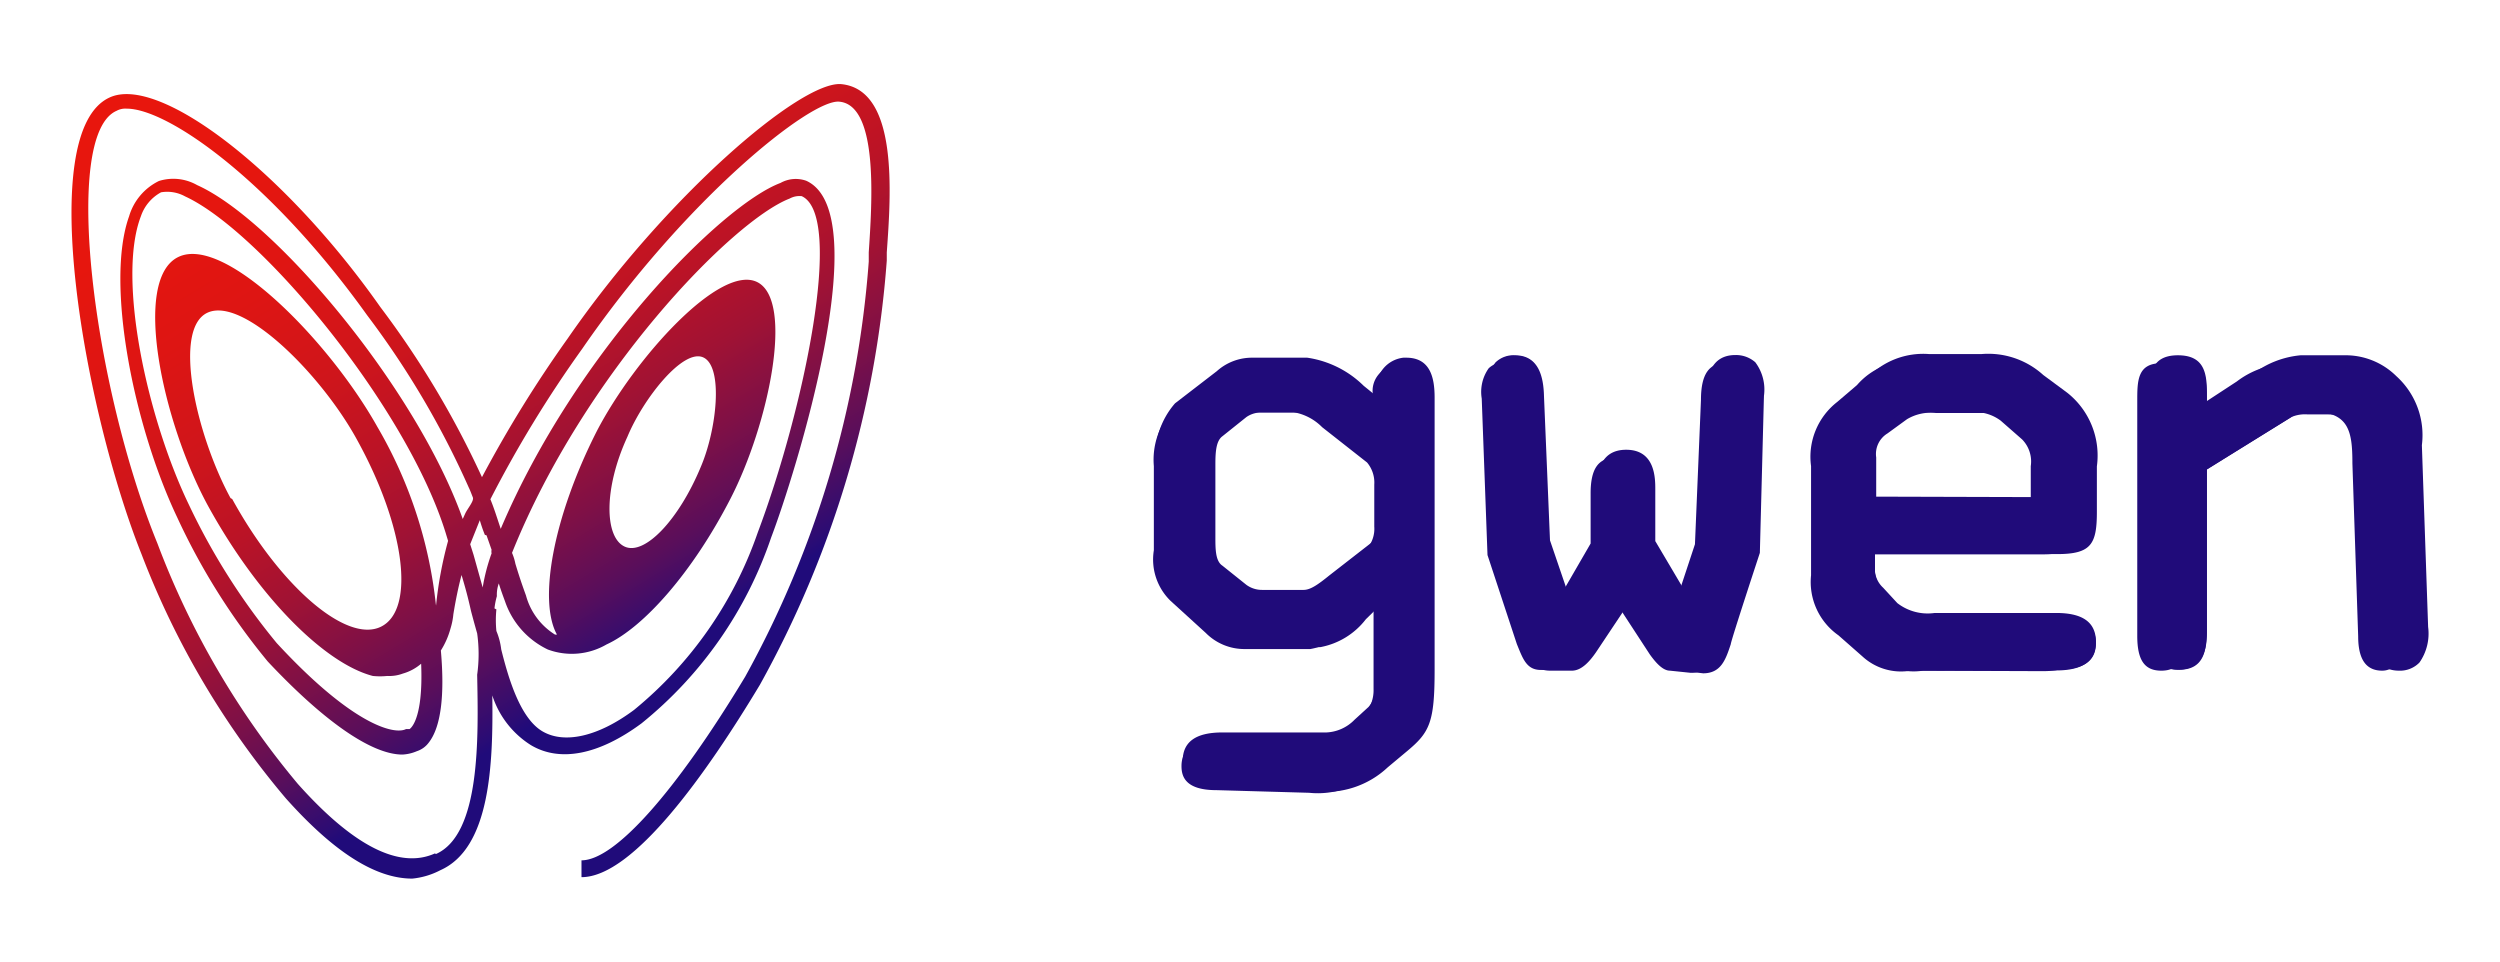 <svg id="main" xmlns="http://www.w3.org/2000/svg" xmlns:xlink="http://www.w3.org/1999/xlink" viewBox="0 0 104 40"><defs><linearGradient id="linear-gradient" x1="10.8" y1="1163.26" x2="28.45" y2="1192.62" gradientTransform="translate(0 -1166.24)" gradientUnits="userSpaceOnUse"><stop offset="0" stop-color="#da150e"/><stop offset="0" stop-color="#dc150e"/><stop offset="0" stop-color="#e5160d"/><stop offset="0" stop-color="#e9160d"/><stop offset="0.24" stop-color="#e6160e"/><stop offset="0.38" stop-color="#de1513"/><stop offset="0.51" stop-color="#cf151b"/><stop offset="0.62" stop-color="#bb1326"/><stop offset="0.72" stop-color="#a01234"/><stop offset="0.81" stop-color="#7f1046"/><stop offset="0.9" stop-color="#590e5b"/><stop offset="0.98" stop-color="#2d0c73"/><stop offset="1" stop-color="#200b7a"/></linearGradient></defs><rect x="21.08" y="-117.12" width="116" height="125" style="fill:none"/><rect x="1.95" y="2.01" width="98.18" height="35.98" style="fill:none"/><rect width="104" height="40" style="fill:none"/><path d="M50.85,32.85c-1.1,0-1.65-.4-1.65-1.19s.53-1.19,1.65-1.19h4.33a1.74,1.74,0,0,0,1.17-.53l.58-.53a1.4,1.4,0,0,0,.33-.94V25.33l-.44.43a3.1,3.1,0,0,1-1.89,1.16H52.08a2.46,2.46,0,0,1-1.78-.72l-1.47-1.29a2.47,2.47,0,0,1-.76-2.21V19.24a3.34,3.34,0,0,1,.81-2.46l1.74-1.34a2.19,2.19,0,0,1,1.5-.56h2.26a4.21,4.21,0,0,1,2.35,1.17l.53.43v-.21a1.27,1.27,0,0,1,1.12-1.39h.12c1,0,1.18.83,1.18,1.66V27.88c0,2.19-.21,2.59-1.16,3.38l-.79.66a3.77,3.77,0,0,1-3,1Zm1.57-15.69a1.08,1.08,0,0,0-.57.19l-1,.8c-.27.2-.29.69-.29,1.19v3c0,.49,0,1,.29,1.19l1,.8a1.1,1.1,0,0,0,.66.21h1.72c.29,0,.61-.23,1.08-.61l1.89-1.47a1.11,1.11,0,0,0,.23-.76V20a1.11,1.11,0,0,0-.23-.76l-1.89-1.47c-.47-.38-.79-.61-1.08-.61Z" style="fill:#200b7a"/><path d="M50.85,32.76c-1,0-1.55-.36-1.55-1.1s.49-1.1,1.55-1.1h4.33A1.92,1.92,0,0,0,56.41,30l.58-.55a1.36,1.36,0,0,0,.36-1V25.1l-.6.59a3.06,3.06,0,0,1-1.89,1.13H52.08a2.35,2.35,0,0,1-1.72-.7l-1.48-1.21a2.45,2.45,0,0,1-.72-2.13V19.24a3.11,3.11,0,0,1,.8-2.38l1.72-1.34A2.07,2.07,0,0,1,52.12,15h2.26a4.43,4.43,0,0,1,2.29,1.15l.68.55v-.4a1.17,1.17,0,0,1,1-1.29h.12c1,0,1.08.76,1.08,1.57v11.3c0,2.15-.19,2.53-1.13,3.31l-.78.66a3.79,3.79,0,0,1-2.91,1Zm1.57-15.69a1,1,0,0,0-.72.24l-1,.78c-.31.23-.33.75-.33,1.25v3c0,.51,0,1,.33,1.27l1,.77a1,1,0,0,0,.72.25h1.72A2,2,0,0,0,55.27,24l1.89-1.47a1.1,1.1,0,0,0,.27-.83V20a1.19,1.19,0,0,0-.27-.83l-1.89-1.48a2.08,2.08,0,0,0-1.13-.62Z" style="fill:#200b7a"/><path d="M69.9,27.9c-.41,0-.75-.4-1-.76l-1.25-1.89-1.26,1.89c-.25.36-.59.76-1,.76h-.9c-.76,0-1-.59-1.14-1.21L62.1,23l-.25-6.52a1.89,1.89,0,0,1,.36-1.4,1.07,1.07,0,0,1,.81-.3c1,0,1.19.91,1.21,1.7l.25,6,.71,2.08,1.25-2.12V20.36c0-.46,0-1.65,1.21-1.65s1.21,1.19,1.21,1.65v2.15l1.23,2.08.66-2.12.23-6c0-.79.19-1.7,1.21-1.7a1.21,1.21,0,0,1,.83.3,1.89,1.89,0,0,1,.36,1.4L73.21,23S72,26.67,72,26.8c-.21.63-.4,1.21-1.15,1.21Z" style="fill:#200b7a"/><path d="M69.9,27.8c-.36,0-.68-.37-.92-.71L67.65,25.2l-1.34,1.89c-.23.34-.55.71-.93.71h-.9c-.68,0-.85-.53-1.06-1.15,0-.09-1.21-3.65-1.23-3.78h0l-.25-6.46a1.72,1.72,0,0,1,.33-1.33A1,1,0,0,1,63,14.8c1,0,1.1.81,1.12,1.61l.24,6,.8,2.47,1.36-2.3V20.36c0-.72.11-1.55,1.11-1.55s1.12.83,1.12,1.55v2.15l1.36,2.4.77-2.3.25-6c0-.8.19-1.61,1.11-1.61a1,1,0,0,1,.76.28,1.76,1.76,0,0,1,.34,1.33L73.11,23l-1.24,3.8c-.21.63-.38,1.16-1.06,1.16Z" style="fill:#200b7a"/><path d="M80,27.9a2.56,2.56,0,0,1-2.12-.64l-1-.87a2.86,2.86,0,0,1-1.21-2.63V19.24a3.05,3.05,0,0,1,1.17-2.81l.83-.7a3.2,3.2,0,0,1,2.59-1h2.16A3.4,3.4,0,0,1,85,15.6l1,.74a3.33,3.33,0,0,1,1.23,3.06v1.89c0,1.34-.23,1.76-1.65,1.76H78v.73a1.06,1.06,0,0,0,.34.67l.59.64a2.06,2.06,0,0,0,1.55.41h5.06c1.12,0,1.65.4,1.65,1.2s-.55,1.19-1.65,1.19Zm4.85-7.22V19.24a1.13,1.13,0,0,0-.3-1l-.9-.78a1.72,1.72,0,0,0-1.12-.28h-2a1.93,1.93,0,0,0-1.2.26l-.81.59a1,1,0,0,0-.47,1v1.63Z" style="fill:#200b7a"/><path d="M80,27.8a2.46,2.46,0,0,1-2.06-.6l-1-.87a2.83,2.83,0,0,1-1.2-2.57V19.24a3,3,0,0,1,1.14-2.74l.83-.7a3.07,3.07,0,0,1,2.53-.92H82.4a3.41,3.41,0,0,1,2.57.83l1,.75a3.18,3.18,0,0,1,1.19,3v1.89c0,1.3-.19,1.66-1.55,1.66H78v.83a1.3,1.3,0,0,0,.36.74l.59.63a2.1,2.1,0,0,0,1.62.45h5.07c1.06,0,1.55.36,1.55,1.1s-.51,1.09-1.55,1.09Zm5-7V19.24a1.23,1.23,0,0,0-.32-1l-.91-.85a1.85,1.85,0,0,0-1.19-.3h-2a2,2,0,0,0-1.25.28l-.82.59a1.12,1.12,0,0,0-.58,1v1.72Z" style="fill:#200b7a"/><path d="M99.8,27.9c-1.15,0-1.19-1.21-1.21-1.61l-.24-7.16c0-1.32-.13-1.89-1.57-1.89H96a1.44,1.44,0,0,0-.68.11l-3.51,2.18v6.71c0,.45,0,1.62-1.21,1.62s-1.19-1.17-1.19-1.62v-9.7c0-.85,0-1.76,1.19-1.76s1.21.87,1.21,1.74v.26l1.89-1.21a3.85,3.85,0,0,1,2-.79h1.8a3,3,0,0,1,2.19.87,3.31,3.31,0,0,1,1.06,2.87l.26,7.56a2.1,2.1,0,0,1-.36,1.48A1.12,1.12,0,0,1,99.8,27.9Z" style="fill:#200b7a"/><path d="M99.8,27.8c-.94,0-1.09-.85-1.11-1.51l-.25-7.16c0-1.36-.13-2.06-1.66-2.06H96a1.41,1.41,0,0,0-.68.28l-3.53,2.18v6.8c0,.72-.11,1.53-1.12,1.53s-1.09-.81-1.09-1.53V16.54c0-.83,0-1.66,1.09-1.66s1.12.79,1.12,1.64v.42h.13l1.89-1.23a3.75,3.75,0,0,1,2-.78h1.75a3,3,0,0,1,2.14.83,3.31,3.31,0,0,1,1,2.84l.26,7.56a2,2,0,0,1-.34,1.4A1,1,0,0,1,99.8,27.8Z" style="fill:#200b7a"/><path d="M50.6,32.87c-1.3,0-1.45-.58-1.45-1s.17-1,1.45-1h4.29a1.87,1.87,0,0,0,1.27-.57l.58-.55a1.53,1.53,0,0,0,.4-1.08V25.09l-.76.76A3,3,0,0,1,54.51,27H51.82a2.26,2.26,0,0,1-1.66-.67L48.7,25A2.4,2.4,0,0,1,48,22.89v-3.5a3.1,3.1,0,0,1,.75-2.3l1.71-1.36a1.85,1.85,0,0,1,1.37-.53h2.23a4.07,4.07,0,0,1,2.21,1.14l.84.66v-.59a1.06,1.06,0,0,1,.91-1.2h.13c.81,0,1,.59,1,1.48V28.07c0,2.13-.19,2.49-1.09,3.25l-.77.66a3.5,3.5,0,0,1-2.83,1Zm1.55-15.72a1.1,1.1,0,0,0-.77.27l-1,.77c-.34.27-.36.8-.36,1.35v3c0,.55,0,1.08.36,1.34l1,.79a1.14,1.14,0,0,0,.77.26h1.71A2.25,2.25,0,0,0,55,24.3l1.87-1.48a1.26,1.26,0,0,0,.3-.91V20.16a1.3,1.3,0,0,0-.3-.92L55,17.77a2.19,2.19,0,0,0-1.18-.62Z" style="fill:#200b7a"/><path d="M69.47,27.9c-.31,0-.61-.36-.84-.68l-1.39-2.13-1.4,2.1c-.2.3-.51.68-.85.68H64.1c-.6,0-.75-.47-1-1.08l-1.22-3.7-.24-6.51a1.7,1.7,0,0,1,.29-1.26.94.94,0,0,1,.68-.25c.69,0,1,.46,1,1.51l.24,6,.85,2.57,1.47-2.54V20.52c0-1,.31-1.47,1-1.47s1,.45,1,1.47v2.22l1.5,2.44.84-2.54.25-6c0-1.08.34-1.53,1-1.53a1,1,0,0,1,.7.25,1.7,1.7,0,0,1,.29,1.26l-.18,6.49s-1.2,3.65-1.23,3.8c-.19.6-.34,1.08-1,1.08Z" style="fill:#200b7a"/><path d="M79.48,27.9a2.37,2.37,0,0,1-2-.59l-1-.88a2.71,2.71,0,0,1-1.14-2.5V19.39a2.89,2.89,0,0,1,1.09-2.67l.82-.7a2.93,2.93,0,0,1,2.49-1h2.09a3.25,3.25,0,0,1,2.49.81l1,.76a3.15,3.15,0,0,1,1.08,3v1.89c0,1.26-.14,1.58-1.45,1.58H77.34V24a1.23,1.23,0,0,0,.4.8l.57.62a2.06,2.06,0,0,0,1.68.5h5c1.3,0,1.45.54,1.45,1s-.15,1-1.45,1Zm5-6.87V19.39a1.31,1.31,0,0,0-.36-1.11l-.89-.78A1.79,1.79,0,0,0,82,17.15H80a2,2,0,0,0-1.28.3l-.82.59a1.2,1.2,0,0,0-.55,1.19v1.93Z" style="fill:#200b7a"/><path d="M99.1,27.9c-.65,0-1-.44-1-1.43l-.24-7.19c0-1.38-.15-2.16-1.74-2.16h-.79a1.53,1.53,0,0,0-.83.25l-3.59,2.24v6.84c0,1-.3,1.45-1,1.45s-1-.44-1-1.45V16.68c0-.83,0-1.57,1-1.57s1,.62,1,1.55v.58l.26-.14,1.88-1.23a3.63,3.63,0,0,1,1.87-.73h1.74a2.87,2.87,0,0,1,2.07.81,3.26,3.26,0,0,1,1,2.77l.25,7.59a1.92,1.92,0,0,1-.31,1.34A.77.77,0,0,1,99.1,27.9Z" style="fill:#200b7a"/><path d="M35,3.5c-1.68-.15-7.31,4.68-11.39,10.59a51.55,51.55,0,0,0-3.56,5.76,38.1,38.1,0,0,0-4.23-7.08c-4-5.69-9.22-9.68-11.27-8.71-3.14,1.46-1,13.14,1.34,19a35.09,35.09,0,0,0,6,10.15c2,2.24,3.73,3.34,5.26,3.34a3.18,3.18,0,0,0,1.17-.35c2.07-.92,2.2-4.38,2.16-7.27A3.83,3.83,0,0,0,22.09,31c1.21.72,2.83.4,4.6-.91a16.9,16.9,0,0,0,5.39-7.73c1-2.63,4.41-13.5,1.46-14.84a1.3,1.3,0,0,0-1.07.09C30,8.54,23.94,14.66,20.83,22c-.15-.45-.28-.87-.43-1.23a49.37,49.37,0,0,1,3.82-6.26C28.51,8.28,33.74,4.1,34.92,4.23c1.65.16,1.35,4.28,1.22,6.27v.38A42.1,42.1,0,0,1,31,28.15c-2.88,4.78-5.42,7.64-6.81,7.64v.7c2.16,0,5.22-4.34,7.42-8a42.82,42.82,0,0,0,5.28-17.65v-.34C37.07,8,37.37,3.74,35,3.5Zm-16.9,32c-1.48.67-3.4-.3-5.71-2.89a34.52,34.52,0,0,1-5.84-10c-2.66-6.52-4-17-1.7-18a.76.76,0,0,1,.42-.09c1.72,0,6,3,10,8.59a36.42,36.42,0,0,1,4.23,7.17c.06.12.11.26.17.41s-.22.46-.32.68l-.1.22C17.33,16.18,11.46,9.16,8.2,7.7a2,2,0,0,0-1.59-.17A2.38,2.38,0,0,0,5.37,9c-1,2.79.2,8.73,2,12.52a27.53,27.53,0,0,0,3.77,6c2.3,2.45,4.3,3.87,5.6,3.87a1.75,1.75,0,0,0,.6-.14,1,1,0,0,0,.49-.35c.5-.63.68-1.92.51-3.84a3.36,3.36,0,0,0,.4-.91,2.9,2.9,0,0,0,.12-.6c.09-.55.2-1.1.34-1.63.16.53.27.94.39,1.48,0,0,.1.39.26.95a6.19,6.19,0,0,1,0,1.72C19.9,30.68,20,34.71,18.13,35.53ZM9.59,20.72C8.15,18.07,7.16,13.65,8.65,13s4.73,2.6,6.2,5.29c2,3.62,2.44,7.07,1,7.78s-4.21-1.7-6.19-5.31Zm8.54,4.41a18.55,18.55,0,0,0-2.43-7.37c-2-3.57-6.35-8-8.28-7.07S6.75,17.51,8.63,21c2.1,3.84,4.88,6.6,6.88,7.12h0a3,3,0,0,0,.6,0,1.61,1.61,0,0,0,.65-.1,2,2,0,0,0,.76-.41c.1,2.45-.5,2.72-.48,2.72h-.15c-.49.25-2.23-.17-5.38-3.58A27.51,27.51,0,0,1,7.86,21c-1.73-3.59-3-9.39-2-12a1.78,1.78,0,0,1,.84-1,1.54,1.54,0,0,1,1,.17c3.15,1.45,9.21,8.74,10.84,14h0l.1.33a16.34,16.34,0,0,0-.5,2.69Zm2.44.18a3.06,3.06,0,0,1,.1-.51,1.37,1.37,0,0,1,.08-.53c.07.23.16.48.26.75a3.45,3.45,0,0,0,1.78,2,2.87,2.87,0,0,0,2.44-.21c1.55-.71,3.58-3,5.16-6.07s2.66-8.21,1.12-9-5.1,3.15-6.68,6.19C23,21.53,22.39,25,23.17,26.4h-.08a2.77,2.77,0,0,1-1.21-1.63c-.19-.52-.31-.89-.44-1.32A2.16,2.16,0,0,0,21.3,23h0c3-7.48,9.17-13.82,11.55-14.74a.85.85,0,0,1,.5-.1c1.79.81.08,8.93-1.83,14a16.48,16.48,0,0,1-5.14,7.37c-1.5,1.12-2.91,1.43-3.82.89s-1.4-2.16-1.71-3.41a2.84,2.84,0,0,0-.2-.76,4.51,4.51,0,0,1,0-.9Zm5.53-7.14c.66-1.59,2.32-3.69,3.16-3.3s.56,3-.11,4.56c-.9,2.17-2.32,3.69-3.16,3.31S25.1,20.34,26.1,18.17Zm-5.86,4.1.21.6a.38.38,0,0,0,0,.15,7.81,7.81,0,0,0-.37,1.42l-.38-1.36-.14-.44.4-1h0a6.26,6.26,0,0,0,.21.61Z" style="fill:url(#linear-gradient)"/></svg>